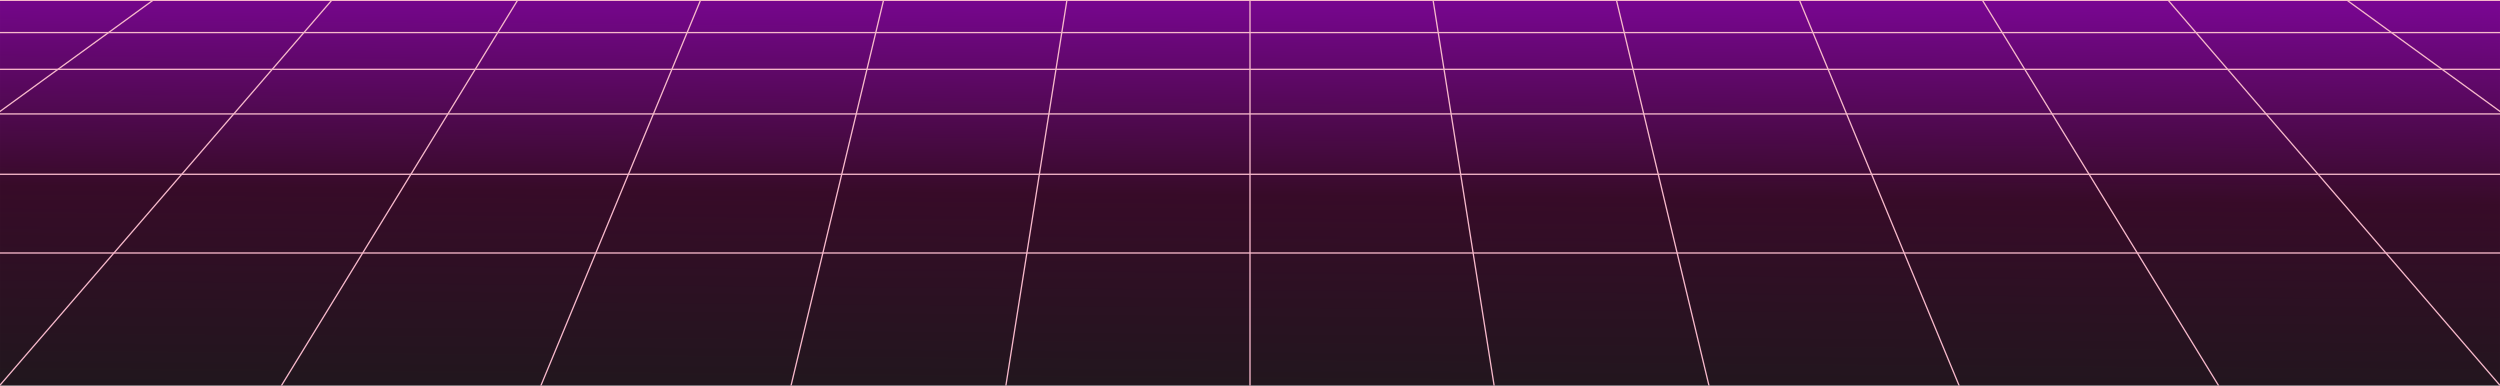 <?xml version="1.0" encoding="UTF-8" standalone="no"?>
<!-- Created with Inkscape (http://www.inkscape.org/) -->

<svg
   width="1905.587"
   height="293.922"
   viewBox="0 0 504.186 77.767"
   version="1.1"
   id="svg4866"
   inkscape:version="1.2.2 (b0a8486, 2022-12-01)"
   sodipodi:docname="bottom_back.svg"
   xmlns:inkscape="http://www.inkscape.org/namespaces/inkscape"
   xmlns:sodipodi="http://sodipodi.sourceforge.net/DTD/sodipodi-0.dtd"
   xmlns:xlink="http://www.w3.org/1999/xlink"
   xmlns="http://www.w3.org/2000/svg"
   xmlns:svg="http://www.w3.org/2000/svg">
  <sodipodi:namedview
     id="namedview4868"
     pagecolor="#ffffff"
     bordercolor="#f1d9db"
     borderopacity="0"
     inkscape:showpageshadow="0"
     inkscape:pageopacity="0"
     inkscape:pagecheckerboard="0"
     inkscape:deskcolor="#4e445c"
     inkscape:document-units="px"
     showgrid="false"
     inkscape:lockguides="true"
     inkscape:zoom="1"
     inkscape:cx="1816.5"
     inkscape:cy="-19"
     inkscape:window-width="1920"
     inkscape:window-height="1012"
     inkscape:window-x="1920"
     inkscape:window-y="0"
     inkscape:window-maximized="1"
     inkscape:current-layer="layer3"
     showguides="false" />
  <defs
     id="defs4863">
    <linearGradient
       inkscape:collect="always"
       id="linearGradient10716">
      <stop
         style="stop-color:#1a1a1a;stop-opacity:1"
         offset="0"
         id="stop10712" />
      <stop
         style="stop-color:#370b28;stop-opacity:1"
         offset="0.389"
         id="stop1094" />
      <stop
         style="stop-color:#bd00ff;stop-opacity:1;"
         offset="1"
         id="stop10714" />
    </linearGradient>
    <linearGradient
       inkscape:collect="always"
       xlink:href="#linearGradient10716"
       id="linearGradient10718"
       x1="255.88"
       y1="242.071"
       x2="256.914"
       y2="107.643"
       gradientUnits="userSpaceOnUse" />
    <filter
       style="color-interpolation-filters:sRGB;"
       inkscape:label="Blur"
       id="filter6141"
       x="-0.081"
       y="-32.811"
       width="1.163"
       height="66.623">
      <feGaussianBlur
         stdDeviation="9.786 37.142"
         result="fbSourceGraphic"
         id="feGaussianBlur6139" />
      <feColorMatrix
         result="fbSourceGraphicAlpha"
         in="fbSourceGraphic"
         values="0 0 0 -1 0 0 0 0 -1 0 0 0 0 -1 0 0 0 0 1 0"
         id="feColorMatrix6143" />
      <feGaussianBlur
         id="feGaussianBlur6145"
         stdDeviation="9.786 37.142"
         result="blur"
         in="fbSourceGraphic" />
    </filter>
  </defs>
  <g
     inkscape:groupmode="layer"
     id="layer2"
     inkscape:label="Layer 2"
     style="display:none"
     sodipodi:insensitive="true">
    <rect
       style="opacity:1;fill:#bd00ff;fill-opacity:1;stroke:none;stroke-width:2.269;stroke-linecap:round;stroke-dasharray:none;stroke-opacity:1;paint-order:fill markers stroke"
       id="rect9959"
       width="52.711"
       height="59.839"
       x="-731.703"
       y="35.321" />
    <rect
       style="opacity:1;fill:#370b28;fill-opacity:1;stroke:none;stroke-width:2.269;stroke-linecap:round;stroke-dasharray:none;stroke-opacity:1;paint-order:fill markers stroke"
       id="rect9957"
       width="48.915"
       height="56.441"
       x="-464.306"
       y="-217.977" />
    <rect
       style="fill:#f7b9cb;fill-opacity:1;stroke:#ffffff;stroke-width:0.344;stroke-linecap:round;stroke-dasharray:none;stroke-opacity:1;paint-order:fill markers stroke"
       id="rect3310"
       width="19.86"
       height="36.947"
       x="624.4"
       y="-232.738" />
  </g>
  <g
     inkscape:label="Layer 1"
     inkscape:groupmode="layer"
     id="layer1"
     transform="translate(0.15,-150.296)"
     sodipodi:insensitive="true">
    <rect
       style="opacity:1;fill:url(#linearGradient10718);fill-opacity:1;stroke:none;stroke-width:1.319;stroke-linecap:round;stroke-dasharray:none;stroke-opacity:1;paint-order:fill markers stroke"
       id="rect5041"
       width="504.186"
       height="77.767"
       x="-0.15"
       y="150.296" />
  </g>
  <g
     inkscape:groupmode="layer"
     id="layer3"
     inkscape:label="Layer 3"
     style="display:inline">
    <g
       id="g5964"
       style="display:inline">
      <g
         id="g5796"
         inkscape:label="vertical_mesh">
        <path
           style="fill:#000000;fill-opacity:1;stroke:#f7b9cb;stroke-width:0.265px;stroke-linecap:butt;stroke-linejoin:miter;stroke-opacity:1"
           d="m 252.093,-101.946 v 205.468"
           id="path4962" />
        <path
           style="fill:#000000;fill-opacity:1;stroke:#f7b9cb;stroke-width:0.265px;stroke-linecap:butt;stroke-linejoin:miter;stroke-opacity:1"
           d="M 231.123,-100.681 198.98,102.257"
           id="path5717" />
        <path
           style="fill:#000000;fill-opacity:1;stroke:#f7b9cb;stroke-width:0.265px;stroke-linecap:butt;stroke-linejoin:miter;stroke-opacity:1"
           d="M 201.993,-99.107 154.027,100.683"
           id="path5719" />
        <path
           style="fill:#000000;fill-opacity:1;stroke:#f7b9cb;stroke-width:0.265px;stroke-linecap:butt;stroke-linejoin:miter;stroke-opacity:1"
           d="M 180.283,-94.126 101.654,95.702"
           id="path5721" />
        <path
           style="fill:#000000;fill-opacity:1;stroke:#f7b9cb;stroke-width:0.265px;stroke-linecap:butt;stroke-linejoin:miter;stroke-opacity:1"
           d="M 157.605,-86.807 50.248,88.383"
           id="path5725" />
        <path
           style="fill:#000000;fill-opacity:1;stroke:#f7b9cb;stroke-width:0.265px;stroke-linecap:butt;stroke-linejoin:miter;stroke-opacity:1"
           d="M 133.605,-77.332 -1.379,79.272"
           id="path5727"
           sodipodi:nodetypes="cc" />
        <path
           style="fill:#000000;fill-opacity:1;stroke:#f7b9cb;stroke-width:0.265px;stroke-linecap:butt;stroke-linejoin:miter;stroke-opacity:1"
           d="M 112.957,-59.598 -53.27,61.173"
           id="path5729" />
        <path
           style="fill:#000000;fill-opacity:1;stroke:#f7b9cb;stroke-width:0.265px;stroke-linecap:butt;stroke-linejoin:miter;stroke-opacity:1"
           d="M 391.23,-59.598 557.457,61.173"
           id="path5731" />
        <path
           style="fill:#000000;fill-opacity:1;stroke:#f7b9cb;stroke-width:0.265px;stroke-linecap:butt;stroke-linejoin:miter;stroke-opacity:1"
           d="M 370.581,-77.332 505.267,78.98"
           id="path5733"
           sodipodi:nodetypes="cc" />
        <path
           style="fill:#000000;fill-opacity:1;stroke:#f7b9cb;stroke-width:0.265px;stroke-linecap:butt;stroke-linejoin:miter;stroke-opacity:1"
           d="M 346.582,-86.807 453.938,88.383"
           id="path5735" />
        <path
           style="fill:#000000;fill-opacity:1;stroke:#f7b9cb;stroke-width:0.265px;stroke-linecap:butt;stroke-linejoin:miter;stroke-opacity:1"
           d="m 323.904,-94.126 78.629,189.827"
           id="path5737" />
        <path
           style="fill:#000000;fill-opacity:1;stroke:#f7b9cb;stroke-width:0.265px;stroke-linecap:butt;stroke-linejoin:miter;stroke-opacity:1"
           d="M 302.194,-99.107 350.159,100.683"
           id="path5739" />
        <path
           style="fill:#000000;fill-opacity:1;stroke:#f7b9cb;stroke-width:0.265px;stroke-linecap:butt;stroke-linejoin:miter;stroke-opacity:1"
           d="m 273.064,-100.681 32.142,202.938"
           id="path5741" />
      </g>
      <path
         style="display:inline;fill:#000000;fill-opacity:1;stroke:#f7b9cb;stroke-width:0.265px;stroke-linecap:butt;stroke-linejoin:miter;stroke-opacity:1"
         d="M -24.621,51.022 H 533.47"
         id="path3246" />
      <path
         style="display:inline;fill:#000000;fill-opacity:1;stroke:#f7b9cb;stroke-width:0.265px;stroke-linecap:butt;stroke-linejoin:miter;stroke-opacity:1"
         d="M -24.621,35.147 H 533.47"
         id="path5638"
         inkscape:label="path5638" />
      <path
         style="display:inline;fill:#000000;fill-opacity:1;stroke:#f7b9cb;stroke-width:0.265px;stroke-linecap:butt;stroke-linejoin:miter;stroke-opacity:1"
         d="M -24.621,22.976 H 533.47"
         id="path5643"
         inkscape:label="path5638" />
      <path
         style="display:inline;fill:#000000;fill-opacity:1;stroke:#f7b9cb;stroke-width:0.265px;stroke-linecap:butt;stroke-linejoin:miter;stroke-opacity:1"
         d="M -24.621,13.98 H 533.47"
         id="path5649"
         inkscape:label="path5638" />
      <path
         style="display:inline;fill:#000000;fill-opacity:1;stroke:#f7b9cb;stroke-width:0.265px;stroke-linecap:butt;stroke-linejoin:miter;stroke-opacity:1"
         d="M -24.621,6.572 H 533.47"
         id="path5669"
         inkscape:label="path5638" />
      <path
         style="display:inline;fill:#000000;fill-opacity:1;stroke:#f7b9cb;stroke-width:0.265px;stroke-linecap:butt;stroke-linejoin:miter;stroke-opacity:1"
         d="M -24.472,0.066 H 533.619"
         id="path5837"
         inkscape:label="path5638" />
    </g>
  </g>
</svg>

